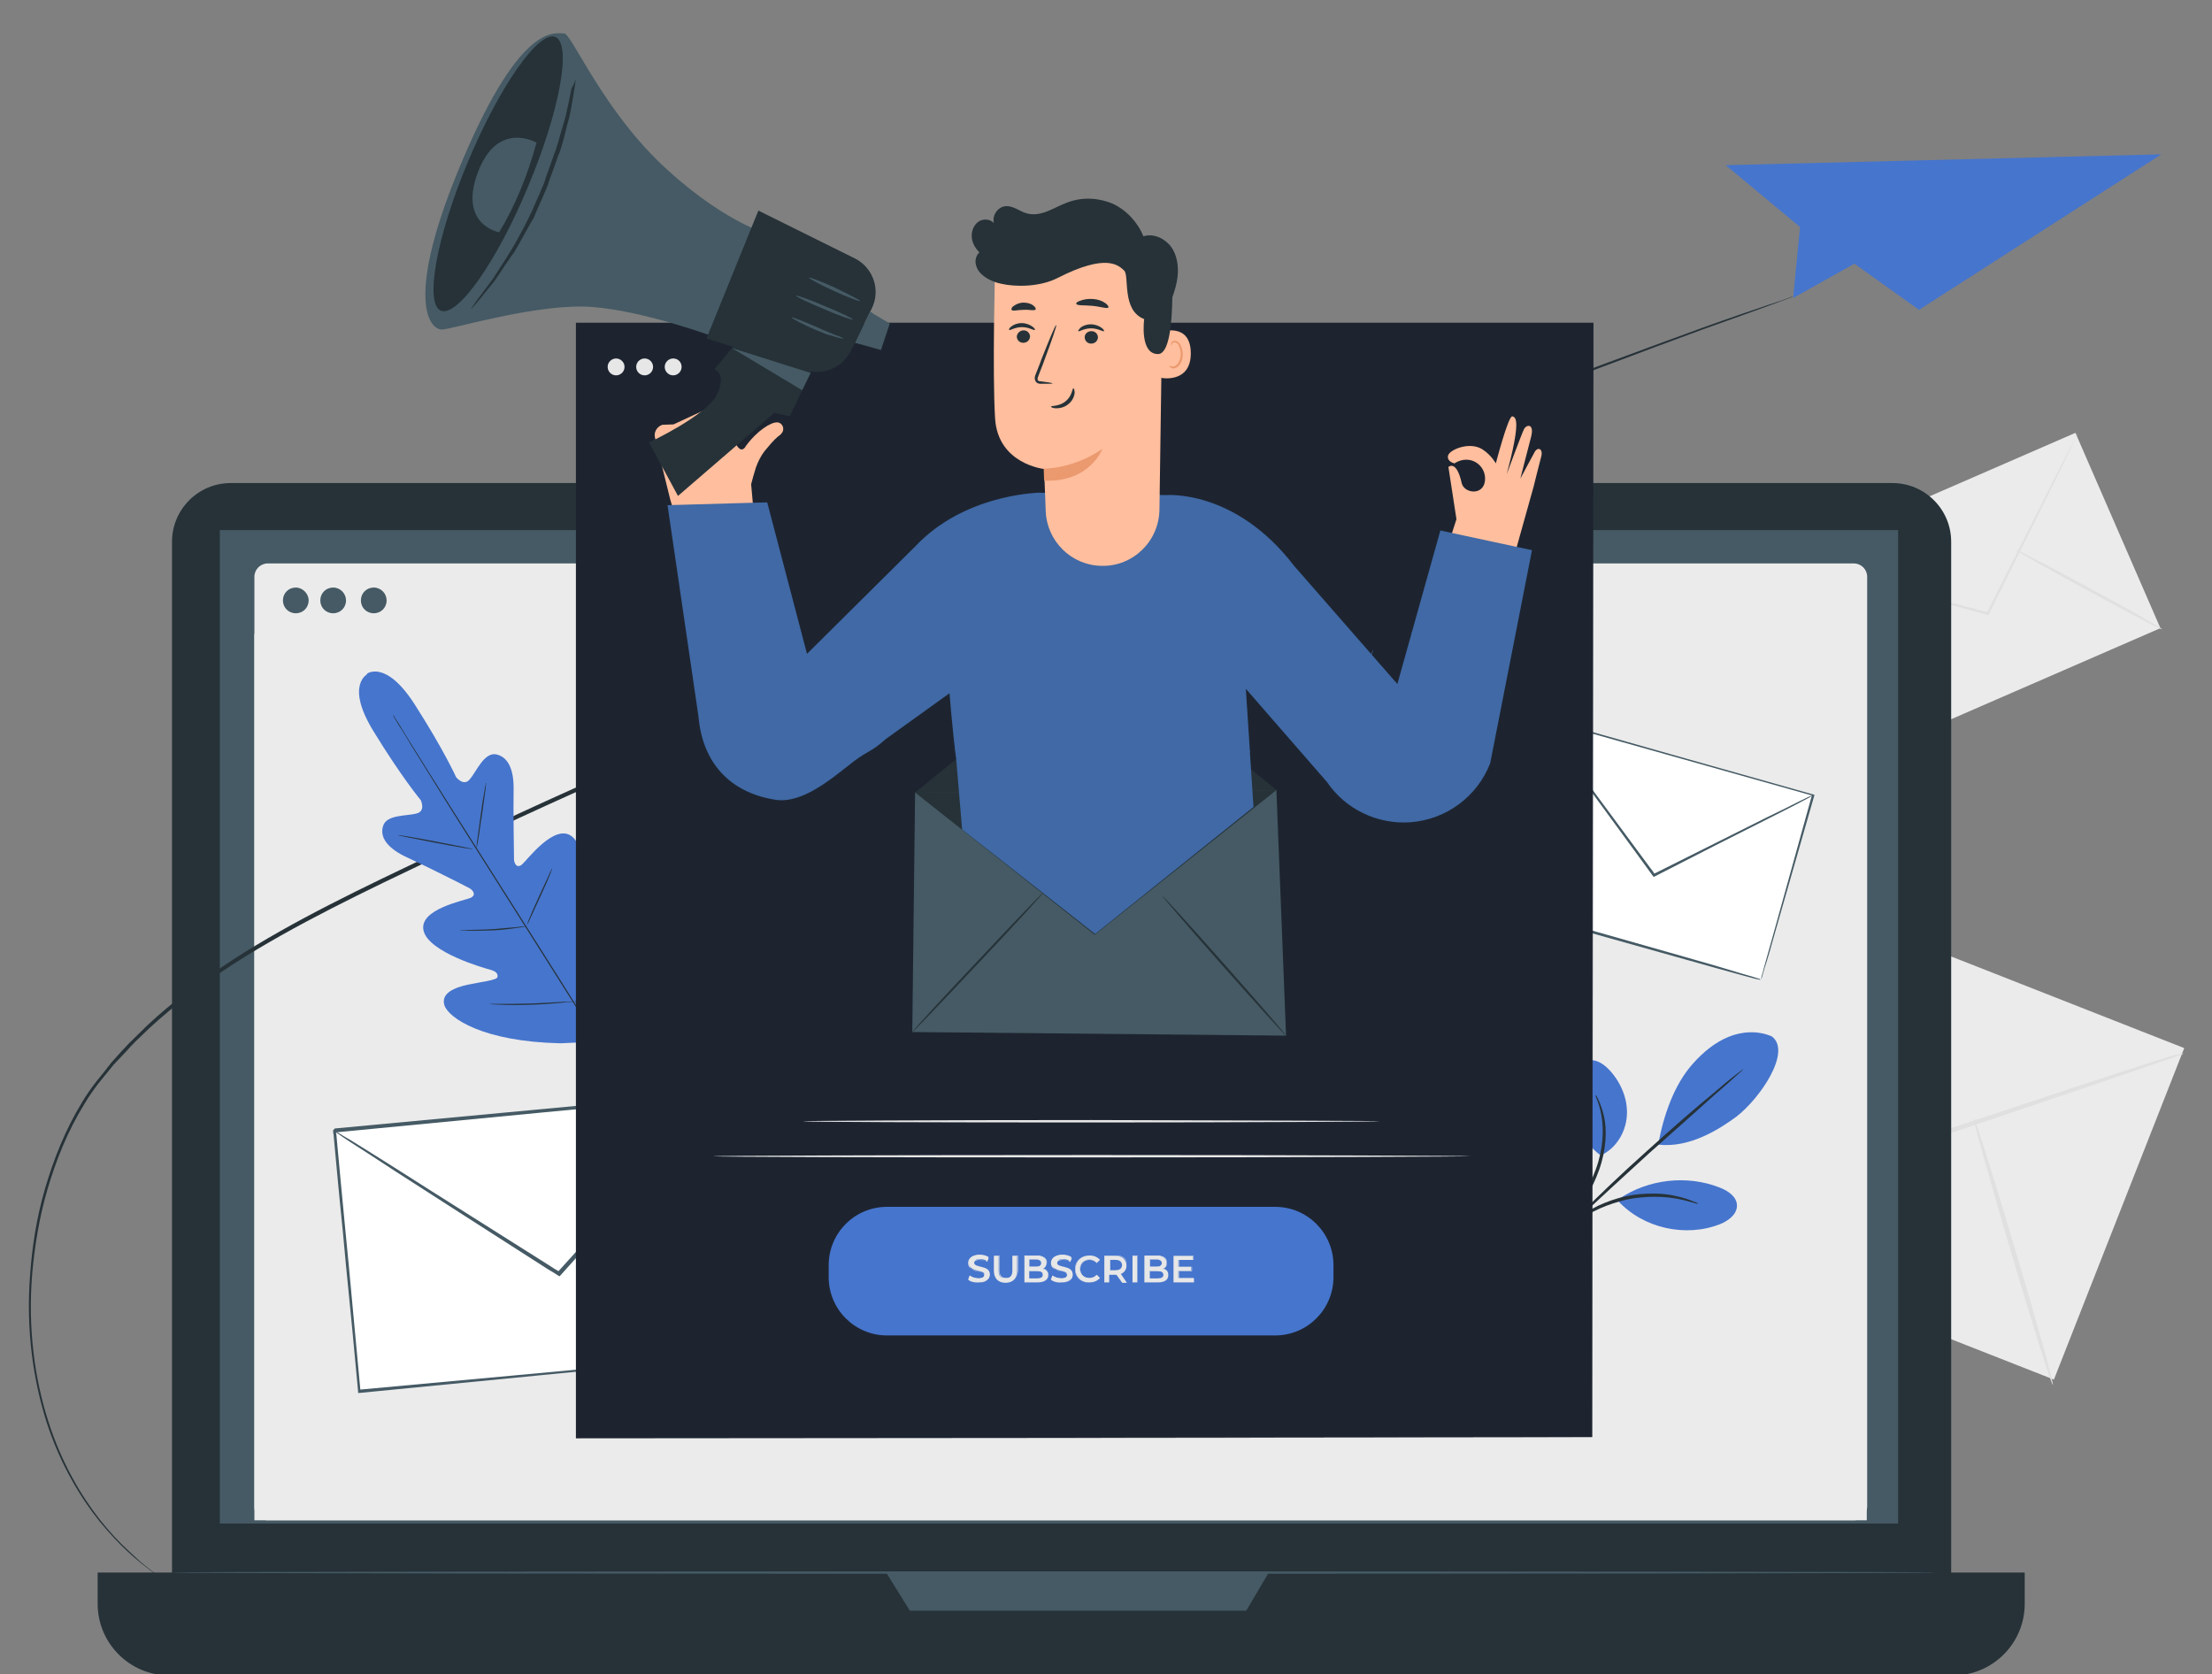 <?xml version="1.0" encoding="utf-8"?>
<!-- Generator: Adobe Illustrator 25.2.1, SVG Export Plug-In . SVG Version: 6.00 Build 0)  -->
<svg version="1.1" xmlns="http://www.w3.org/2000/svg" xmlns:xlink="http://www.w3.org/1999/xlink" x="0px" y="0px"
	 viewBox="0 0 550.4 416.6" style="enable-background:new 0 0 550.4 416.6;" xml:space="preserve">
<rect x="0" y="0" width="550.4" height="416.6" fill="#808080" stroke="none"/>
<style type="text/css">
	.st0{fill:#EBEBEB;}
	.st1{fill:#E0E0E0;}
	.st2{display:none;}
	.st3{display:inline;fill:#E0E0E0;}
	.st4{fill:#263238;}
	.st5{fill:#E7E7E7;}
	.st6{fill:#3C4354;}
	.st7{fill:#4675CD;}
	.st8{fill:#4069A5;}
	.st9{fill:#1D2430;}
	.st10{fill:#455A64;}
	.st11{opacity:0.5;}
	.st12{opacity:0.8;}
	.st13{fill:#FFFFFF;}
	.st14{display:inline;fill:#E7E7E7;}
	.st15{display:none;opacity:0.5;}
	.st16{display:inline;}
	.st17{fill:#FFBE9D;}
	.st18{fill:#E8505B;}
	.st19{opacity:0.3;}
	.st20{opacity:0.2;}
	.st21{fill:#EB996E;}
</style>
<g id="Background_Complete">
	<g>
		<g>
			
				<rect x="421.7" y="212.5" transform="matrix(0.366 -0.931 0.931 0.366 36.549 610.021)" class="st0" width="88.6" height="131.4"/>
		</g>
		<g>
			<g>
				<g>
					<path class="st1" d="M543.3,262.2c0,0-0.5,0.3-1.6,0.6c-1.2,0.4-2.7,1-4.6,1.6c-4.1,1.4-9.9,3.4-16.9,5.8
						c-14.4,4.9-34.2,11.5-56.1,18.9l-0.5,0.2l-0.2-0.4c-0.2-0.3-0.4-0.7-0.6-1c-11.6-20.3-22.1-38.7-29.8-52.1
						c-3.7-6.6-6.7-12-8.9-15.9c-1-1.8-1.8-3.2-2.4-4.3c-0.5-1-0.8-1.5-0.8-1.6c0,0,0.4,0.5,1,1.4c0.6,1.1,1.5,2.5,2.6,4.2
						c2.2,3.8,5.4,9.1,9.2,15.7c7.8,13.4,18.4,31.7,30.1,51.9c0.2,0.4,0.4,0.7,0.6,1l-0.7-0.3c21.9-7.2,41.7-13.8,56.2-18.6
						c7.1-2.3,12.9-4.2,17-5.5c1.9-0.6,3.5-1.1,4.6-1.4C542.7,262.3,543.3,262.1,543.3,262.2z"/>
				</g>
			</g>
		</g>
		<g>
			<g>
				<path class="st1" d="M388.6,296.5c-0.2-0.3,13.5-8,30.5-17.2c17-9.2,30.9-16.4,31-16.1c0.2,0.3-13.5,8-30.5,17.2
					C402.7,289.6,388.8,296.8,388.6,296.5z"/>
			</g>
		</g>
		<g>
			<g>
				<path class="st1" d="M491.1,278.2c0.3-0.1,5,14.7,10.4,33c5.5,18.3,9.6,33.3,9.3,33.4c-0.3,0.1-5-14.7-10.4-33
					C495,293.2,490.8,278.3,491.1,278.2z"/>
			</g>
		</g>
	</g>
	<g>
		<g>
			
				<rect x="451.6" y="121" transform="matrix(0.917 -0.399 0.399 0.917 -18.054 208.297)" class="st0" width="78.6" height="53"/>
		</g>
		<g>
			<g>
				<g>
					<path class="st1" d="M516.9,108c0,0-0.1,0.3-0.4,0.9c-0.3,0.7-0.7,1.5-1.2,2.6c-1.1,2.3-2.7,5.6-4.7,9.6
						c-4,8.2-9.6,19.3-15.7,31.7l-0.1,0.3l-0.3-0.1c-0.2-0.1-0.4-0.1-0.7-0.2c-13.5-3.7-25.7-7-34.6-9.4c-4.4-1.2-7.9-2.2-10.5-2.9
						c-1.2-0.3-2.1-0.6-2.8-0.8c-0.6-0.2-1-0.3-1-0.3c0,0,0.4,0,1,0.2c0.7,0.2,1.7,0.4,2.9,0.7c2.6,0.7,6.1,1.6,10.5,2.7
						c8.9,2.4,21.2,5.6,34.7,9.2c0.2,0.1,0.5,0.1,0.7,0.2l-0.4,0.2c6.2-12.3,11.8-23.5,15.9-31.6c2-4,3.7-7.2,4.9-9.5
						c0.6-1.1,1-1.9,1.4-2.6C516.7,108.3,516.8,108,516.9,108z"/>
				</g>
			</g>
		</g>
		<g>
			<g>
				<path class="st1" d="M466,187.9c-0.2-0.1,2.3-9.1,5.6-20.1c3.3-11.1,6.1-20,6.3-19.9c0.2,0.1-2.3,9.1-5.6,20.1
					C469,179.1,466.2,188,466,187.9z"/>
			</g>
		</g>
		<g>
			<g>
				<path class="st1" d="M501.6,136.8c0.1-0.2,8.3,4.1,18.4,9.6c10.1,5.4,18.1,10,18,10.2c-0.1,0.2-8.3-4.1-18.4-9.6
					C509.6,141.6,501.5,137,501.6,136.8z"/>
			</g>
		</g>
	</g>
</g>
<g id="Background_Simple" class="st2">
	<path class="st3" d="M555.9,190c-14.9-20.3-39.4-33.7-64.6-33.6c-41.5,0.2-74.8,34-114.6,45.6c-25.6,7.4-53.8,5.2-77.9-6.2
		C232,164.3,209,73.8,141.9,43C95,21.5,35.4,37.6,1.4,76.3c-34.1,38.7-43.2,96-28.6,145.5c14.6,49.5,40.1,98.1,84.1,125l4,3.7
		c92.5,63,220.3,69.4,346.9,51.7c37.5-5.2,73.5-21.5,105.5-41.8c32-20.3,53.4-61.3,59.2-98.8C576.3,236.9,570.8,210.3,555.9,190z"/>
</g>
<g id="Floor">
	<g>
		<g>
			<g>
				<path class="st4" d="M586.9,470.3c0,0.1-124.5,0.3-278,0.3c-153.6,0-278-0.1-278-0.3s124.5-0.3,278-0.3
					C462.4,470.1,586.9,470.2,586.9,470.3z"/>
			</g>
		</g>
	</g>
	<rect x="-273.2" y="141" class="st5" width="33.3" height="85"/>
	<rect x="-230.4" y="237.6" class="st6" width="34.6" height="119.7"/>
	<rect x="-213.2" y="162.1" class="st7" width="96.6" height="53"/>
	<rect x="-332.1" y="275" class="st8" width="67.4" height="45"/>
	<rect x="-370.7" y="215.1" class="st9" width="44.9" height="49.8"/>
</g>
<g id="Device">
	<g>
		<g>
			<g>
				<g>
					<g>
						<path class="st4" d="M470.8,412.9H57.4c-8,0-14.6-6.5-14.6-14.6V134.8c0-8,6.5-14.6,14.6-14.6h413.5c8,0,14.6,6.5,14.6,14.6
							v263.5C485.4,406.4,478.9,412.9,470.8,412.9z"/>
					</g>
				</g>
			</g>
			<g>
				<g>
					<g>
						<path class="st4" d="M486,416.9H42.1c-9.8,0-17.8-8-17.8-17.8v-7.8h479.5v7.8C503.8,408.9,495.8,416.9,486,416.9z"/>
					</g>
				</g>
			</g>
			<g>
				<g>
					<g>
						<rect x="54.7" y="131.9" class="st10" width="417.6" height="247.2"/>
					</g>
				</g>
			</g>
			<g>
				<g>
					<g>
						<polygon class="st10" points="220.5,391.3 226.4,400.8 310.1,400.8 315.7,391.3 						"/>
					</g>
				</g>
			</g>
		</g>
		<g>
			<g>
				<g>
					<g>
						<g>
							<g>
								<g>
									<path class="st0" d="M461.3,378.3H66.6c-1.8,0-3.3-1.5-3.3-3.3V143.5c0-1.8,1.5-3.3,3.3-3.3h394.7c1.8,0,3.3,1.5,3.3,3.3
										V375C464.5,376.8,463.1,378.3,461.3,378.3z"/>
								</g>
							</g>
						</g>
					</g>
					<g>
						<g>
							<g>
								<g>
									<rect x="63.3" y="157.7" class="st0" width="401.2" height="220.6"/>
								</g>
							</g>
						</g>
					</g>
					<g>
						<g>
							<g>
								<g>
									<path class="st10" d="M96.2,149.4c0,1.8-1.4,3.2-3.2,3.2c-1.8,0-3.2-1.4-3.2-3.2c0-1.8,1.4-3.2,3.2-3.2
										C94.8,146.2,96.2,147.7,96.2,149.4z"/>
								</g>
							</g>
						</g>
					</g>
					<g>
						<g>
							<g>
								<g>
									<path class="st10" d="M76.8,149.4c0,1.8-1.4,3.2-3.2,3.2c-1.8,0-3.2-1.4-3.2-3.2c0-1.8,1.4-3.2,3.2-3.2
										C75.3,146.2,76.8,147.7,76.8,149.4z"/>
								</g>
							</g>
						</g>
					</g>
					<g>
						<g>
							<g>
								<g>
									<path class="st10" d="M86.1,149.4c0,1.8-1.4,3.2-3.2,3.2c-1.8,0-3.2-1.4-3.2-3.2c0-1.8,1.4-3.2,3.2-3.2
										C84.7,146.2,86.1,147.7,86.1,149.4z"/>
								</g>
							</g>
						</g>
					</g>
				</g>
			</g>
		</g>
		<g>
			<g>
				<g>
					<path class="st10" d="M481.6,391.3c0,0.2-98.2,0.3-219.4,0.3c-121.2,0-219.4-0.1-219.4-0.3c0-0.2,98.2-0.3,219.4-0.3
						C383.4,391,481.6,391.1,481.6,391.3z"/>
				</g>
			</g>
		</g>
	</g>
</g>
<g id="Paper_Plane">
	<g>
		<g>
			<g>
				<g>
					<path class="st4" d="M42.7,394.5c0,0-0.1-0.1-0.3-0.2c-0.2-0.1-0.6-0.4-1-0.7c-0.4-0.3-1-0.7-1.6-1.1c-0.6-0.4-1.4-0.9-2.2-1.6
						c-0.8-0.6-1.7-1.3-2.7-2.1c-1-0.8-2-1.7-3.1-2.7c-2.2-2-4.5-4.5-7-7.5c-4.8-6-9.8-14.2-13.2-24.7c-3.3-10.4-5.2-23-4.1-36.8
						c0.5-6.9,1.6-14.1,3.7-21.3c2.1-7.2,5-14.6,9.2-21.5c1-1.7,2.2-3.4,3.5-5.1c1.3-1.6,2.6-3.2,3.9-4.9c1.4-1.6,2.8-3.1,4.3-4.7
						c1.5-1.5,3.1-3,4.6-4.5c6.3-5.9,13.5-11.2,21.1-16.2c15.3-9.9,32.6-18.1,50.5-26.6c17.8-8.7,36.5-17.1,55.7-25.5
						c76.9-33.7,147.3-62.4,198.5-82.3c25.6-10,46.5-17.6,61-22.9c7.2-2.6,12.9-4.5,16.7-5.8c1.9-0.6,3.4-1.1,4.4-1.5
						c0.5-0.2,0.9-0.3,1.1-0.4c0.3-0.1,0.4-0.1,0.4-0.1s-0.1,0.1-0.4,0.2c-0.3,0.1-0.6,0.2-1.1,0.4c-1,0.4-2.4,0.9-4.3,1.6
						c-3.8,1.4-9.4,3.4-16.7,6c-14.4,5.3-35.3,13.1-60.9,23.2c-51.2,20.1-121.5,48.9-198.4,82.6c-19.2,8.4-37.9,16.8-55.7,25.5
						c-17.8,8.5-35.1,16.7-50.4,26.5c-7.6,4.9-14.7,10.2-21,16c-1.5,1.5-3.1,2.9-4.6,4.5c-1.4,1.6-2.9,3.1-4.3,4.6
						c-1.3,1.6-2.6,3.2-3.9,4.8c-1.2,1.6-2.4,3.3-3.4,5c-4.2,6.8-7.1,14.1-9.2,21.3c-2.1,7.2-3.2,14.3-3.8,21.1
						c-1.1,13.7,0.7,26.2,4,36.5c3.3,10.4,8.2,18.6,12.9,24.6c2.4,3,4.7,5.5,6.9,7.5c1.1,1,2.1,2,3,2.8c1,0.8,1.8,1.5,2.6,2.1
						c0.8,0.7,1.5,1.2,2.1,1.6c0.6,0.4,1.1,0.8,1.6,1.1c0.4,0.3,0.7,0.5,0.9,0.7C42.6,394.4,42.7,394.5,42.7,394.5z"/>
				</g>
			</g>
		</g>
		<g>
			<g>
				<g>
					<g>
						<polygon class="st7" points="429.4,41.1 447.9,56.5 446.2,74.1 461.4,65.6 477.5,77.1 537.8,38.4 						"/>
					</g>
				</g>
				<g class="st11">
					<g>
						<polygon class="st7" points="447.9,56.5 536.1,38.5 456.9,62.5 446.2,74.1 446.2,74.1 						"/>
					</g>
				</g>
			</g>
			<g class="st12">
				<g>
					<polygon class="st7" points="456.9,62.5 461.4,65.6 446.2,74.1 					"/>
				</g>
			</g>
		</g>
	</g>
</g>
<g id="Letters">
	<g>
		<g>
			<g>
				
					<rect x="86.1" y="276.7" transform="matrix(0.996 -9.444214e-02 9.444214e-02 0.996 -28.608 14.081)" class="st13" width="96.6" height="65.1"/>
			</g>
			<g>
				<g>
					<path class="st10" d="M185.6,337.1c0,0-0.1-0.4-0.2-1.2c-0.1-0.8-0.2-2-0.4-3.4c-0.3-3-0.8-7.4-1.3-13.1
						c-1.1-11.3-2.7-27.4-4.7-47.1l0.4,0.3c-26.6,2.5-60,5.7-96.2,9.2c-0.1,0.1,0.8-0.9,0.4-0.5l0,0l0,0l0,0.1l0,0.1l0,0.3l0.1,0.5
						l0.1,1.1l0.2,2.2c0.1,1.4,0.3,2.9,0.4,4.3c0.3,2.9,0.5,5.7,0.8,8.5c0.5,5.6,1.1,11.2,1.6,16.6c1,10.9,2,21.3,2.9,31.2l-0.4-0.4
						c28.3-2.6,52.3-4.8,69.3-6.4c8.5-0.8,15.2-1.4,19.8-1.8c2.3-0.2,4.1-0.3,5.3-0.5c0.6,0,1-0.1,1.4-0.1
						C185.5,337.1,185.6,337.1,185.6,337.1c0,0-0.1,0-0.4,0.1c-0.3,0-0.8,0.1-1.3,0.1c-1.2,0.1-3,0.3-5.2,0.5
						c-4.6,0.5-11.3,1.1-19.7,2c-17,1.7-41.1,4-69.5,6.8l-0.4,0l0-0.4c-0.9-9.9-1.9-20.3-3-31.2c-0.5-5.4-1-11-1.6-16.6
						c-0.3-2.8-0.5-5.6-0.8-8.5c-0.1-1.4-0.3-2.9-0.4-4.3l-0.2-2.2l-0.1-1.1l-0.1-0.5l0-0.3l0-0.1l0-0.1l0,0l0,0
						c-0.4,0.4,0.5-0.6,0.4-0.5c36.2-3.4,69.6-6.5,96.2-9l0.4,0l0,0.4c1.8,19.8,3.3,36,4.3,47.4c0.5,5.6,0.9,10,1.1,13
						c0.1,1.5,0.2,2.6,0.3,3.4C185.6,336.8,185.6,337.1,185.6,337.1z"/>
				</g>
			</g>
		</g>
		<g>
			<g>
				<path class="st10" d="M179.5,272.3c0,0-0.2,0.3-0.7,1c-0.6,0.7-1.3,1.5-2.3,2.6c-2.1,2.3-4.9,5.6-8.5,9.6
					c-7.3,8.2-17.3,19.4-28.5,31.8l-0.3,0.3l-0.3-0.2c-0.8-0.5-1.7-1.1-2.6-1.6c-14.7-9.4-27.9-17.9-37.7-24.2
					c-4.7-3.1-8.6-5.6-11.4-7.4c-1.3-0.9-2.3-1.5-3.1-2.1c-0.7-0.5-1.1-0.7-1-0.8c0,0,0.4,0.2,1.1,0.6c0.8,0.5,1.8,1.1,3.2,1.9
					c2.8,1.7,6.7,4.2,11.5,7.2c9.7,6.2,23.1,14.6,37.8,23.9c0.9,0.6,1.7,1.1,2.6,1.6l-0.6,0.1c11.2-12.4,21.3-23.5,28.7-31.6
					c3.6-3.9,6.6-7.1,8.7-9.4c1-1,1.8-1.9,2.4-2.5C179.2,272.6,179.5,272.3,179.5,272.3z"/>
			</g>
		</g>
	</g>
	<g>
		<g>
			<g>
				
					<rect x="386.6" y="175.8" transform="matrix(0.272 -0.962 0.962 0.272 95.525 548.798)" class="st13" width="47.8" height="70.9"/>
			</g>
			<g>
				<g>
					<path class="st10" d="M438.1,243.9c0,0,0.1-0.3,0.2-0.9c0.2-0.6,0.4-1.4,0.7-2.5c0.6-2.2,1.5-5.3,2.6-9.3
						c2.2-8,5.4-19.5,9.3-33.5l0.2,0.3c-18.8-5.3-42.6-12-68.2-19.2c-0.1,0,0.8-0.4,0.4-0.2l0,0l0,0l0,0l0,0.1l-0.1,0.2l-0.1,0.4
						l-0.2,0.8l-0.4,1.5c-0.3,1-0.6,2-0.9,3c-0.6,2-1.1,4-1.7,6c-1.1,4-2.2,7.9-3.3,11.8c-2.2,7.7-4.3,15.1-6.3,22.1l-0.2-0.4
						c20,5.7,37,10.6,49.1,14c6,1.7,10.8,3.1,14,4.1c1.6,0.5,2.9,0.8,3.7,1.1c0.4,0.1,0.7,0.2,1,0.3
						C438,243.9,438.1,243.9,438.1,243.9c0,0-0.1,0-0.3-0.1c-0.2-0.1-0.5-0.1-0.9-0.2c-0.9-0.2-2.1-0.6-3.7-1c-3.3-0.9-8-2.2-14-3.9
						c-12.1-3.4-29.2-8.2-49.3-13.8l-0.3-0.1l0.1-0.3c2-7,4.1-14.4,6.2-22.1c1.1-3.8,2.2-7.8,3.3-11.8c0.6-2,1.1-4,1.7-6
						c0.3-1,0.6-2,0.9-3l0.4-1.5l0.2-0.8l0.1-0.4l0.1-0.2l0-0.1l0,0l0,0l0,0c-0.4,0.2,0.5-0.3,0.4-0.2c25.7,7.3,49.4,14,68.2,19.3
						l0.3,0.1l-0.1,0.3c-4,14-7.3,25.5-9.6,33.5c-1.1,4-2,7.1-2.7,9.2c-0.3,1-0.5,1.8-0.7,2.4C438.2,243.6,438.1,243.9,438.1,243.9z
						"/>
				</g>
			</g>
		</g>
		<g>
			<g>
				<path class="st10" d="M451.1,197.9c0,0-0.3,0.2-0.8,0.5c-0.6,0.3-1.3,0.7-2.3,1.2c-2,1.1-4.9,2.5-8.4,4.3
					c-7.2,3.6-17,8.6-27.9,14.2l-0.2,0.1l-0.2-0.2c-0.4-0.6-0.9-1.2-1.3-1.8c-7.5-10.3-14.4-19.7-19.4-26.5
					c-2.4-3.4-4.4-6.1-5.8-8.1c-0.6-0.9-1.2-1.7-1.6-2.2c-0.3-0.5-0.5-0.8-0.5-0.8c0,0,0.2,0.2,0.6,0.7c0.4,0.5,1,1.3,1.7,2.1
					c1.5,1.9,3.5,4.6,6,8c5,6.8,11.9,16.1,19.5,26.4c0.5,0.6,0.9,1.2,1.3,1.8l-0.4-0.1c11-5.5,20.8-10.4,28-14
					c3.5-1.7,6.4-3.1,8.5-4.2c1-0.5,1.7-0.8,2.3-1.1C450.8,198,451.1,197.9,451.1,197.9z"/>
			</g>
		</g>
	</g>
</g>
<g id="Plant">
	<g>
		<g>
			<g>
				<g>
					<path class="st7" d="M91.2,167.7c0,0,4.7-3.8,12,7.6c7.3,11.4,10.3,18.1,10.3,18.1s1.9,2.4,3.4,0.5c1.6-1.8,3.5-6.7,6.5-6.2
						c3.1,0.6,4.5,3.9,4.4,8.9c-0.1,5.1,0.1,16.2,0.1,17.2c0,1,0.7,2.4,2,1.3c1.3-1.1,8.2-10.5,12.5-6.9c4.3,3.6,1.7,17.6,1.5,19.2
						c-0.3,1.5,0.1,2.2,0.9,2.5c0.7,0.3,2.8-3.1,4.9-5.7c2.1-2.6,5-5.3,7.3-3c2.3,2.3,4,12.5-4.2,30.1l-4.3,7.9l-9,0.4
						c-19.4-0.4-27.8-6.3-28.9-9.4c-1-3.1,2.6-4.5,5.9-5.2c3.3-0.7,7.2-1.1,7.3-1.9c0.1-0.8-0.3-1.4-1.8-1.8
						c-1.5-0.4-15.3-4.3-16.6-9.7c-1.3-5.4,10.2-7.5,11.7-8.2s0.6-1.9-0.3-2.4c-0.9-0.5-10.8-5.5-15.4-7.6s-7-4.8-6.1-7.8
						c0.8-3,6.1-2.5,8.4-3.2c2.3-0.6,1-3.3,1-3.3s-4.7-5.6-11.8-17.2c-7.1-11.6-1.4-14.2-1.4-14.2"/>
				</g>
			</g>
		</g>
		<g>
			<g>
				<g>
					<g>
						<path class="st4" d="M97.8,177.9c0,0,0,0.1,0.1,0.3c0.1,0.2,0.2,0.4,0.4,0.7c0.4,0.6,0.9,1.6,1.7,2.7
							c1.4,2.4,3.5,5.8,6.2,10.1c5.2,8.5,12.6,20.1,20.7,32.9c8.1,12.8,15.5,24.5,20.8,32.9c2.6,4.2,4.8,7.6,6.2,10
							c0.7,1.2,1.3,2.1,1.7,2.7c0.2,0.3,0.3,0.5,0.4,0.7c0.1,0.2,0.2,0.2,0.2,0.2s0-0.1-0.1-0.3c-0.1-0.2-0.2-0.4-0.4-0.7
							c-0.4-0.6-0.9-1.6-1.7-2.7c-1.4-2.4-3.5-5.8-6.2-10.1c-5.2-8.5-12.6-20.1-20.7-32.9c-8.1-12.8-15.5-24.4-20.8-32.9
							c-2.6-4.2-4.8-7.6-6.2-10c-0.7-1.2-1.3-2.1-1.7-2.7c-0.2-0.3-0.3-0.5-0.4-0.7C97.8,178,97.8,177.9,97.8,177.9z"/>
					</g>
				</g>
			</g>
		</g>
		<g>
			<g>
				<g>
					<g>
						<path class="st4" d="M121,194.8c0,0-0.1,0.2-0.2,0.6c-0.1,0.4-0.2,1-0.3,1.7c-0.3,1.5-0.6,3.5-0.9,5.8
							c-0.3,2.2-0.6,4.2-0.8,5.8c-0.1,0.7-0.2,1.3-0.2,1.8c-0.1,0.4-0.1,0.6-0.1,0.6c0,0,0.1-0.2,0.2-0.6c0.1-0.4,0.2-1,0.3-1.7
							c0.3-1.5,0.5-3.5,0.9-5.8c0.3-2.2,0.6-4.2,0.8-5.8c0.1-0.7,0.2-1.3,0.2-1.8C121,195,121.1,194.8,121,194.8z"/>
					</g>
				</g>
			</g>
		</g>
		<g>
			<g>
				<g>
					<g>
						<path class="st4" d="M117.7,211.3c0-0.1-4.2-0.9-9.3-1.9c-5.2-1-9.4-1.7-9.4-1.6c0,0.1,4.2,0.9,9.3,1.9
							C113.5,210.7,117.7,211.4,117.7,211.3z"/>
					</g>
				</g>
			</g>
		</g>
		<g>
			<g>
				<g>
					<g>
						<path class="st4" d="M131.1,230.5c0,0-0.2,0-0.7,0c-0.5,0-1.1,0.1-1.8,0.2c-1.5,0.1-3.6,0.3-5.9,0.5c-2.3,0.1-4.4,0.2-6,0.2
							c-0.7,0-1.3,0-1.8,0c-0.4,0-0.7,0-0.7,0c0,0,0.2,0,0.7,0.1c0.4,0,1,0,1.8,0.1c1.5,0,3.6,0,6-0.1c2.3-0.1,4.4-0.4,5.9-0.6
							c0.8-0.1,1.4-0.2,1.8-0.3C130.9,230.6,131.1,230.5,131.1,230.5z"/>
					</g>
				</g>
			</g>
		</g>
		<g>
			<g>
				<g>
					<g>
						<path class="st4" d="M137.4,216.1c0,0-0.1,0.2-0.3,0.5c-0.2,0.4-0.4,0.9-0.7,1.5c-0.6,1.3-1.4,3-2.3,5c-0.9,2-1.7,3.7-2.2,5
							c-0.3,0.6-0.5,1.2-0.6,1.5c-0.1,0.4-0.2,0.6-0.2,0.6c0,0,0.1-0.2,0.3-0.5c0.2-0.4,0.4-0.9,0.7-1.5c0.6-1.3,1.4-3,2.3-5
							c0.9-2,1.7-3.7,2.2-5c0.3-0.6,0.5-1.2,0.6-1.5C137.4,216.4,137.4,216.2,137.4,216.1z"/>
					</g>
				</g>
			</g>
		</g>
		<g>
			<g>
				<g>
					<g>
						<path class="st4" d="M151.4,231.5c0,0-0.2,0.2-0.4,0.7c-0.3,0.5-0.6,1.2-0.9,1.9c-0.8,1.6-1.9,3.9-3,6.4
							c-1.2,2.5-2.2,4.8-2.9,6.4c-0.3,0.8-0.6,1.4-0.9,2c-0.2,0.5-0.3,0.7-0.3,0.7c0,0,0.2-0.2,0.4-0.7c0.3-0.5,0.6-1.2,0.9-1.9
							c0.8-1.6,1.9-3.9,3-6.4c1.2-2.5,2.2-4.8,2.9-6.4c0.3-0.8,0.6-1.4,0.9-2C151.3,231.8,151.4,231.6,151.4,231.5z"/>
					</g>
				</g>
			</g>
		</g>
		<g>
			<g>
				<g>
					<g>
						<path class="st4" d="M143,249.2c0,0-0.3,0-0.8,0c-0.6,0-1.4,0.1-2.3,0.1c-1.9,0.1-4.6,0.3-7.6,0.4c-3,0.1-5.6,0.1-7.6,0.1
							c-0.9,0-1.7,0-2.3,0c-0.5,0-0.8,0-0.8,0c0,0,0.3,0,0.8,0.1c0.5,0,1.3,0.1,2.3,0.1c1.9,0.1,4.6,0.1,7.6,0
							c3-0.1,5.6-0.3,7.6-0.5c1-0.1,1.7-0.2,2.3-0.2C142.7,249.2,143,249.2,143,249.2z"/>
					</g>
				</g>
			</g>
		</g>
	</g>
	<g>
		<g>
			<path class="st7" d="M440.9,257.9c-3.4-1.5-7.4-1.3-10.8,0.1c-3.4,1.4-6.3,3.8-8.8,6.6c-4.8,5.3-7.4,13.1-8.7,20.2
				c7.9,1,15.6-4.1,19.4-6.9C437.9,273.4,445.9,261.7,440.9,257.9"/>
		</g>
		<g>
			<path class="st7" d="M398.3,287.5c3.8-1.7,6.2-5.7,6.5-9.8c0.3-4.1-1.4-8.2-4.2-11.3c-1.3-1.4-3-2.7-4.9-2.6
				c-1.8,0.1-3.3,1.4-4.1,3.1c-0.7,1.6-0.8,3.5-0.6,5.3C391.6,278.1,393.3,283.9,398.3,287.5"/>
		</g>
		<g>
			<g>
				<path class="st4" d="M388,307.4c0,0,0.4-0.4,1-1.1c0.6-0.8,1.4-1.9,2.4-3.3c2-2.8,4.7-6.8,6.5-11.9c1.8-5,2-10,1.2-13.4
					c-0.4-1.7-0.9-3-1.3-3.9c-0.4-0.9-0.7-1.3-0.8-1.3c-0.2,0.1,1,1.9,1.5,5.3c0.6,3.3,0.4,8.2-1.4,13.1c-1.8,4.9-4.4,8.9-6.2,11.8
					C389.1,305.5,387.9,307.3,388,307.4z"/>
			</g>
		</g>
		<g>
			<g>
				<path class="st4" d="M433.8,266c0,0-0.7,0.5-2,1.5c-1.3,1-3,2.4-5.2,4.3c-4.4,3.6-10.4,8.8-16.8,14.6
					c-6.5,5.8-12.2,11.3-16.2,15.3c-2,2-3.7,3.6-4.8,4.8c-1.1,1.1-1.7,1.8-1.7,1.8c0,0,0.7-0.5,1.9-1.6c1.3-1.2,2.9-2.7,4.9-4.6
					c4.2-3.9,9.9-9.2,16.4-15.1c6.5-5.8,12.4-11,16.6-14.8c2.1-1.8,3.8-3.3,5.1-4.5C433.2,266.7,433.8,266.1,433.8,266z"/>
			</g>
		</g>
		<g>
			<path class="st7" d="M402.9,298.3c7.2-4.9,16.9-6,25-2.8c2.1,0.8,4.3,2.3,4.3,4.5c0,2.2-2.2,3.8-4.2,4.6
				c-8.6,3.4-19.2,1-25.4-5.8"/>
		</g>
		<g>
			<g>
				<path class="st4" d="M422.5,299.5c0-0.1-0.4-0.3-1.3-0.6c-0.4-0.2-1-0.4-1.6-0.6c-0.6-0.2-1.3-0.4-2.2-0.6
					c-1.6-0.4-3.6-0.7-5.8-0.7c-2.2,0-4.6,0.1-7.1,0.7c-2.5,0.5-4.8,1.4-6.8,2.3c-2,1-3.7,2-5,3c-0.7,0.5-1.2,1-1.7,1.4
					c-0.5,0.4-0.9,0.8-1.2,1.2c-0.6,0.7-1,1.1-0.9,1.1c0.1,0.1,1.5-1.4,4.2-3.2c1.3-0.9,3-1.9,5-2.8c2-0.9,4.2-1.6,6.6-2.2
					c2.4-0.5,4.8-0.7,7-0.7c2.2,0,4.1,0.2,5.7,0.5C420.5,298.9,422.4,299.7,422.5,299.5z"/>
			</g>
		</g>
	</g>
</g>
<g id="Newletter">
	<g>
		<g>
			<g>
				<g>
					<g>
						<rect x="143.5" y="80.5" class="st9" width="252.7" height="277.1"/>
					</g>
				</g>
				<g>
					<g>
						<g>
							<path class="st9" d="M396.2,357.7c0-2-0.1-111.5-0.2-277.1l0.2,0.2c-74.1,0-160.7,0-252.7,0h0l0.3-0.3c0,102,0,197.2,0,277.1
								l-0.2-0.2C295.5,357.6,394.3,357.7,396.2,357.7c-1.9,0-100.8,0.1-252.7,0.2l-0.2,0l0-0.2c0-79.9,0-175.2,0-277.1v-0.3h0.3h0
								c92,0,178.6,0,252.7,0h0.2l0,0.2C396.3,246.1,396.2,355.7,396.2,357.7z"/>
						</g>
					</g>
				</g>
			</g>
			<g>
				<g class="st2">
					<g>
						<path class="st14" d="M327.9,332.3h-96.6c-8,0-14.5-6.5-14.5-14.5v-3c0-8,6.5-14.5,14.5-14.5h96.6c8,0,14.5,6.5,14.5,14.5v3
							C342.4,325.8,335.9,332.3,327.9,332.3z"/>
					</g>
				</g>
				<g class="st15">
					<g class="st16">
						<path class="st5" d="M327.9,332.3h-96.6c-8,0-14.5-6.5-14.5-14.5v-3c0-8,6.5-14.5,14.5-14.5h96.6c8,0,14.5,6.5,14.5,14.5v3
							C342.4,325.8,335.9,332.3,327.9,332.3z"/>
					</g>
				</g>
				<g>
					<g>
						<path class="st7" d="M317.3,332.3h-96.6c-8,0-14.5-6.5-14.5-14.5v-3c0-8,6.5-14.5,14.5-14.5h96.6c8,0,14.5,6.5,14.5,14.5v3
							C331.8,325.8,325.3,332.3,317.3,332.3z"/>
					</g>
				</g>
				<g>
					<g>
						<path class="st5" d="M240.9,318.4l0.4-1c0.5,0.4,1.4,0.7,2.2,0.7c1,0,1.5-0.4,1.5-0.9c0-1.4-3.9-0.5-3.9-3c0-1.1,0.9-2,2.7-2
							c0.8,0,1.6,0.2,2.2,0.6l-0.4,1c-0.6-0.4-1.2-0.5-1.8-0.5c-1,0-1.4,0.4-1.4,0.9c0,1.4,3.9,0.5,3.9,2.9c0,1.1-0.9,2-2.7,2
							C242.5,319.2,241.4,318.9,240.9,318.4z"/>
						<path class="st5" d="M243.5,319.2c-1,0-2.1-0.3-2.6-0.8l0,0l0,0l0.4-1l0,0c0.5,0.4,1.4,0.7,2.2,0.7c0.9,0,1.4-0.3,1.4-0.8
							c0-0.6-0.7-0.8-1.6-1c-1.1-0.3-2.4-0.6-2.4-2c0-1,0.7-2,2.7-2c0.8,0,1.7,0.2,2.2,0.6l0,0l0,0l-0.4,1l0,0
							c-0.6-0.3-1.2-0.5-1.8-0.5c-0.9,0-1.4,0.3-1.4,0.9c0,0.6,0.7,0.8,1.5,1c1.1,0.3,2.4,0.6,2.4,2c0,0.6-0.2,1.1-0.7,1.4
							C245.1,319,244.4,319.2,243.5,319.2z M240.9,318.4c0.6,0.5,1.6,0.8,2.6,0.8c1.6,0,2.7-0.8,2.7-1.9c0-1.4-1.2-1.7-2.3-1.9
							c-0.9-0.2-1.6-0.4-1.6-1c0-0.6,0.5-0.9,1.5-0.9c0.6,0,1.2,0.2,1.8,0.5l0.4-0.9c-0.6-0.4-1.4-0.6-2.2-0.6c-1.9,0-2.6,1-2.6,2
							c0,1.4,1.2,1.7,2.3,1.9c0.9,0.2,1.6,0.4,1.6,1c0,0.6-0.5,0.9-1.5,0.9c-0.8,0-1.6-0.3-2.2-0.7L240.9,318.4z"/>
					</g>
					<g>
						<path class="st5" d="M247.3,316.2v-3.7h1.2v3.7c0,1.4,0.6,1.9,1.7,1.9c1.1,0,1.7-0.6,1.7-1.9v-3.7h1.2v3.7c0,1.9-1.1,3-2.9,3
							C248.4,319.2,247.3,318.1,247.3,316.2z"/>
						<path class="st5" d="M250.3,319.2c-1.9,0-2.9-1.1-2.9-3v-3.8h1.3v3.7c0,1.3,0.5,1.9,1.7,1.9c1.1,0,1.6-0.6,1.6-1.9v-3.7h1.3
							v3.8C253.2,318.1,252.1,319.2,250.3,319.2z M247.4,312.5v3.7c0,1.9,1,3,2.9,3c1.8,0,2.9-1.1,2.9-3v-3.7H252v3.7
							c0,1.3-0.6,2-1.7,2c-1.1,0-1.7-0.7-1.7-2v-3.7H247.4z"/>
					</g>
					<g>
						<path class="st5" d="M260.8,317.3c0,1.1-0.9,1.8-2.6,1.8h-3.3v-6.6h3.1c1.6,0,2.4,0.7,2.4,1.7c0,0.7-0.3,1.2-0.9,1.5
							C260.3,315.9,260.8,316.4,260.8,317.3z M256.1,313.4v1.8h1.7c0.9,0,1.3-0.3,1.3-0.9c0-0.6-0.5-0.9-1.3-0.9H256.1z
							 M259.5,317.2c0-0.7-0.5-1-1.4-1h-2v1.9h2C259,318.1,259.5,317.8,259.5,317.2z"/>
						<path class="st5" d="M258.2,319.1h-3.3v-6.7h3.1c1.5,0,2.5,0.7,2.5,1.7c0,0.6-0.3,1.1-0.8,1.5c0.7,0.3,1.2,0.9,1.2,1.7
							C260.8,318.5,259.9,319.1,258.2,319.1z M254.9,319.1h3.3c1.7,0,2.6-0.6,2.6-1.8c0-0.8-0.4-1.4-1.2-1.6l-0.1,0l0.1,0
							c0.5-0.3,0.8-0.8,0.8-1.4c0-1.1-0.9-1.7-2.4-1.7h-3.1V319.1z M258.1,318.1h-2v-2h2c1,0,1.5,0.3,1.5,1
							C259.5,317.8,259.1,318.1,258.1,318.1z M256.1,318.1h2c0.9,0,1.4-0.3,1.4-0.9c0-0.6-0.5-0.9-1.4-0.9h-2V318.1z M257.8,315.3
							h-1.8v-1.9h1.8c0.9,0,1.4,0.3,1.4,0.9C259.2,315,258.7,315.3,257.8,315.3z M256.1,315.2h1.7c0.6,0,1.3-0.2,1.3-0.9
							c0-0.7-0.7-0.9-1.3-0.9h-1.7V315.2z"/>
					</g>
					<g>
						<path class="st5" d="M261.5,318.4l0.4-1c0.5,0.4,1.4,0.7,2.2,0.7c1,0,1.5-0.4,1.5-0.9c0-1.4-3.9-0.5-3.9-3c0-1.1,0.9-2,2.7-2
							c0.8,0,1.6,0.2,2.2,0.6l-0.4,1c-0.6-0.4-1.2-0.5-1.8-0.5c-1,0-1.4,0.4-1.4,0.9c0,1.4,3.9,0.5,3.9,2.9c0,1.1-0.9,2-2.7,2
							C263.1,319.2,262.1,318.9,261.5,318.4z"/>
						<path class="st5" d="M264.1,319.2c-1,0-2.1-0.3-2.6-0.8l0,0l0,0l0.4-1l0,0c0.5,0.4,1.4,0.7,2.2,0.7c0.9,0,1.4-0.3,1.4-0.8
							c0-0.6-0.7-0.8-1.6-1c-1.1-0.3-2.4-0.6-2.4-2c0-1,0.7-2,2.7-2c0.8,0,1.7,0.2,2.2,0.6l0,0l0,0l-0.4,1l0,0
							c-0.6-0.3-1.2-0.5-1.8-0.5c-0.9,0-1.4,0.3-1.4,0.9c0,0.6,0.7,0.8,1.5,1c1.1,0.3,2.4,0.6,2.4,2
							C266.8,318.4,265.8,319.2,264.1,319.2z M261.6,318.4c0.6,0.5,1.6,0.8,2.6,0.8c1.6,0,2.7-0.8,2.7-1.9c0-1.4-1.2-1.7-2.3-1.9
							c-0.9-0.2-1.6-0.4-1.6-1c0-0.6,0.5-0.9,1.5-0.9c0.6,0,1.2,0.2,1.8,0.5l0.4-0.9c-0.6-0.4-1.4-0.6-2.2-0.6c-1.9,0-2.6,1-2.6,2
							c0,1.4,1.2,1.7,2.3,1.9c0.9,0.2,1.6,0.4,1.6,1c0,0.6-0.5,0.9-1.5,0.9c-0.8,0-1.6-0.3-2.2-0.7L261.6,318.4z"/>
					</g>
					<g>
						<path class="st5" d="M267.6,315.8c0-2,1.5-3.4,3.5-3.4c1.1,0,2,0.4,2.6,1.1l-0.8,0.7c-0.5-0.5-1.1-0.8-1.8-0.8
							c-1.4,0-2.4,1-2.4,2.3c0,1.4,1,2.3,2.4,2.3c0.7,0,1.3-0.3,1.8-0.8l0.8,0.8c-0.6,0.7-1.5,1.1-2.6,1.1
							C269.1,319.2,267.6,317.8,267.6,315.8z"/>
						<path class="st5" d="M271.1,319.2c-2.1,0-3.6-1.4-3.6-3.4c0-2,1.5-3.4,3.6-3.4c1.1,0,2,0.4,2.6,1.1l0,0l0,0l-0.8,0.8l0,0
							c-0.5-0.5-1.1-0.8-1.8-0.8c-1.4,0-2.3,1-2.3,2.3c0,1.3,1,2.3,2.3,2.3c0.7,0,1.3-0.3,1.8-0.8l0,0l0.8,0.8l0,0
							C273.1,318.8,272.2,319.2,271.1,319.2z M271.1,312.4c-2,0-3.5,1.4-3.5,3.4c0,2,1.5,3.4,3.5,3.4c1.1,0,2-0.4,2.6-1.1l-0.8-0.7
							c-0.5,0.5-1.1,0.8-1.8,0.8c-1.4,0-2.4-1-2.4-2.4c0-1.4,1-2.4,2.4-2.4c0.7,0,1.3,0.3,1.8,0.8l0.8-0.7
							C273.1,312.8,272.2,312.4,271.1,312.4z"/>
					</g>
					<g>
						<path class="st5" d="M279.2,319.1l-1.4-1.9c-0.1,0-0.2,0-0.3,0h-1.5v1.9h-1.2v-6.6h2.7c1.7,0,2.8,0.9,2.8,2.4
							c0,1-0.5,1.7-1.4,2.1l1.5,2.2H279.2z M277.6,313.5h-1.4v2.6h1.4c1.1,0,1.6-0.5,1.6-1.3C279.2,314,278.7,313.5,277.6,313.5z"/>
						<path class="st5" d="M280.6,319.1h-1.4l0,0l-1.3-1.9c-0.1,0-0.2,0-0.2,0h-1.5v1.9h-1.3v-6.7h2.8c1.8,0,2.8,0.9,2.8,2.4
							c0,1-0.5,1.7-1.4,2.1L280.6,319.1z M279.3,319.1h1.3l-1.5-2.2l0,0c0.9-0.4,1.4-1.1,1.4-2.1c0-1.4-1.1-2.3-2.8-2.3h-2.7v6.6
							h1.2v-1.9h1.5c0.1,0,0.2,0,0.3,0l0,0l0,0L279.3,319.1z M277.6,316.2h-1.5v-2.7h1.5c1.1,0,1.7,0.5,1.7,1.3
							C279.2,315.7,278.7,316.2,277.6,316.2z M276.2,316.1h1.4c1,0,1.6-0.5,1.6-1.3c0-0.8-0.6-1.3-1.6-1.3h-1.4V316.1z"/>
					</g>
					<g>
						<path class="st5" d="M281.8,312.5h1.2v6.6h-1.2V312.5z"/>
						<path class="st5" d="M283.1,319.1h-1.3v-6.7h1.3V319.1z M281.9,319.1h1.2v-6.6h-1.2V319.1z"/>
					</g>
					<g>
						<path class="st5" d="M290.7,317.3c0,1.1-0.9,1.8-2.6,1.8h-3.3v-6.6h3.1c1.6,0,2.4,0.7,2.4,1.7c0,0.7-0.3,1.2-0.9,1.5
							C290.3,315.9,290.7,316.4,290.7,317.3z M286.1,313.4v1.8h1.7c0.9,0,1.3-0.3,1.3-0.9c0-0.6-0.5-0.9-1.3-0.9H286.1z
							 M289.5,317.2c0-0.7-0.5-1-1.4-1h-2v1.9h2C289,318.1,289.5,317.8,289.5,317.2z"/>
						<path class="st5" d="M288.1,319.1h-3.3v-6.7h3.1c1.5,0,2.5,0.7,2.5,1.7c0,0.6-0.3,1.1-0.8,1.5c0.7,0.3,1.2,0.9,1.2,1.7
							C290.8,318.5,289.8,319.1,288.1,319.1z M284.9,319.1h3.3c1.7,0,2.6-0.6,2.6-1.8c0-0.8-0.4-1.4-1.2-1.6l-0.1,0l0.1,0
							c0.5-0.3,0.8-0.8,0.8-1.4c0-1.1-0.9-1.7-2.4-1.7h-3.1V319.1z M288.1,318.1h-2v-2h2c1,0,1.5,0.3,1.5,1
							C289.5,317.8,289,318.1,288.1,318.1z M286.1,318.1h2c0.9,0,1.4-0.3,1.4-0.9c0-0.6-0.5-0.9-1.4-0.9h-2V318.1z M287.8,315.3
							h-1.8v-1.9h1.8c0.9,0,1.4,0.3,1.4,0.9C289.2,315,288.7,315.3,287.8,315.3z M286.1,315.2h1.7c0.6,0,1.3-0.2,1.3-0.9
							c0-0.7-0.7-0.9-1.3-0.9h-1.7V315.2z"/>
					</g>
					<g>
						<path class="st5" d="M297,318.1v1h-5v-6.6h4.8v1h-3.6v1.7h3.2v1h-3.2v1.8H297z"/>
						<path class="st5" d="M297.1,319.1h-5v-6.7h4.9v1.1h-3.6v1.7h3.2v1.1h-3.2v1.8h3.7V319.1z M292.1,319.1h4.9v-1h-3.7v-1.9h3.2
							v-1h-3.2v-1.8h3.6v-1h-4.8V319.1z"/>
					</g>
				</g>
			</g>
			<g>
				<g>
					<path class="st5" d="M317.4,205.8"/>
				</g>
			</g>
			<g>
				<g>
					<g>
						<path class="st5" d="M343.4,279c0,0.1-32.1,0.3-71.8,0.3c-39.7,0-71.8-0.1-71.8-0.3c0-0.1,32.1-0.3,71.8-0.3
							C311.3,278.8,343.4,278.9,343.4,279z"/>
					</g>
				</g>
			</g>
			<g>
				<g>
					<g>
						<path class="st5" d="M365.9,287.7c0,0.1-42.2,0.3-94.2,0.3c-52.1,0-94.2-0.1-94.2-0.3c0-0.1,42.2-0.3,94.2-0.3
							C323.7,287.4,365.9,287.6,365.9,287.7z"/>
					</g>
				</g>
			</g>
		</g>
		<g>
			<path class="st5" d="M155.4,91.3c0,1.2-1,2.1-2.1,2.1c-1.2,0-2.1-1-2.1-2.1c0-1.2,1-2.1,2.1-2.1
				C154.4,89.2,155.4,90.1,155.4,91.3z"/>
		</g>
		<g>
			<circle class="st5" cx="160.4" cy="91.3" r="2.1"/>
		</g>
		<g>
			<path class="st5" d="M169.6,91.3c0,1.2-1,2.1-2.1,2.1c-1.2,0-2.1-1-2.1-2.1c0-1.2,1-2.1,2.1-2.1
				C168.7,89.2,169.6,90.1,169.6,91.3z"/>
		</g>
	</g>
</g>
<g id="Character">
	<g>
		<g>
			<path class="st17" d="M377.4,136.1l4.2-15c0,0,1.5-6.1,1.9-7.5c0.5-1.9-0.8-2.5-1.6-1.2c-0.3,0.5-3.6,6.7-3.6,6.7
				s2.6-10.2,2.7-10.5c0.8-3.3-1.2-3-1.8-1.8c-0.6,1.2-4.3,11.2-4.3,11.2c3.5-13.1,2.4-14.2,1.4-14.4c-1-0.2-4.1,11.7-4.1,11.7
				s-1.1-2-3.2-3.4c-3.2-2.2-8.4,0-8.7,1.5c-0.3,1.5,1.6,1.9,1.6,1.9c3.9-2.5,8,0.5,7.6,4.3c-0.4,3.8-5.2,3.2-5.8,0.6
				c-1.3-5.9-3.3-4-3.3-4l2,13l-2.1,6.5"/>
		</g>
		<g>
			<g>
				<g>
					<polygon class="st10" points="227.7,197.2 317.6,196.6 320,257.7 227,256.8 					"/>
				</g>
			</g>
			<g>
				<g>
					<polyline class="st4" points="227.7,197.2 273.4,160.3 317.6,196.6 					"/>
				</g>
			</g>
			<g>
				<g>
					<g>
						<path class="st4" d="M227,256.8c-0.1-0.1,7.1-8,16.1-17.5c9-9.6,16.4-17.3,16.5-17.2c0.1,0.1-7.1,8-16.1,17.5
							C234.5,249.2,227.1,256.9,227,256.8z"/>
					</g>
				</g>
			</g>
			<g>
				<g>
					<g>
						<path class="st4" d="M320,257.7c-0.1,0.1-7.1-7.6-15.6-17.2c-8.5-9.6-15.3-17.5-15.2-17.6c0.1-0.1,7.1,7.6,15.6,17.2
							C313.3,249.7,320.1,257.6,320,257.7z"/>
					</g>
				</g>
			</g>
			<g>
				<g>
					<polyline class="st4" points="317.6,196.6 272.4,232.6 227.7,197.2 					"/>
				</g>
			</g>
		</g>
		<g>
			<g>
				<g>
					<g>
						<path class="st17" d="M167.7,128.4l0.3,0l-1.2-4l-3.8-15.4c-0.4-1.4,0.4-2.8,1.8-3.3l2.8-0.1l9.5-4.4c1.8-0.7,3.8,0.5,4,2.3
							c0.3,2.8,2.3,10.4,4.3,7.8c0-0.1,0.1-0.1,0.1-0.2c2.9-4,6.4-6.1,7.9-6c1.4,0.1,2,1.8,1,2.8c-0.1,0.2-0.3,0.3-0.5,0.5
							c-0.1,0.1-0.2,0.1-0.3,0.2c-1.1,0.9-2.4,2.5-3.4,3.7c-0.9,1.2-1.6,2.6-2.1,4c-0.5,1.6-0.9,3-1.2,4.2l0.7,7.8"/>
					</g>
				</g>
				<g>
					<g>
						<g>
							<g>
								<path class="st10" d="M193,58.8c0,0-11.1-2.1-27-16.6C150,27.7,142.2,8.1,140.3,8.3c-1.9,0.2-10.3-3.5-25.1,31.3
									c-14.8,34.7-8.4,42.5-5.2,42.4c3.1-0.2,24.3-6.7,37.6-5.6c13.3,1.1,30.6,7.6,30.6,7.6L193,58.8z"/>
							</g>
						</g>
						<g>
							<g>
								<path class="st4" d="M216.9,76.8l-3.6,7.3l-1.6,3.2c-2.2,4.5-7.5,6.4-12,4.5l-23.9-7.6l12.9-31.8l24,11.9
									C217.3,66.6,219.2,72.2,216.9,76.8z"/>
							</g>
						</g>
						<g>
							<g>
								<path class="st4" d="M203.6,88.6l-7.1,15l-3.8-0.9l-24,20.7l-7.2-13.3c0,0,14.3-6.7,16.9-11.9c2.5-5.3-0.6-6.3-0.6-6.3
									l6.6-8L203.6,88.6z"/>
							</g>
						</g>
						<g>
							<g>
								<path class="st4" d="M116.5,40.1c-7.9,18.8-10.9,35.5-6.8,37.2c4.1,1.7,13.9-12.1,21.7-30.9c7.9-18.8,10.9-35.5,6.8-37.2
									C134.1,7.5,124.4,21.3,116.5,40.1z"/>
							</g>
						</g>
					</g>
					<g>
						<g>
							<polygon class="st10" points="219.2,87.1 212.8,85.3 216.5,77.6 221.4,80.5 							"/>
						</g>
					</g>
					<g>
						<g>
							<polygon class="st10" points="182.1,86.6 199.6,97.1 201.7,92.8 							"/>
						</g>
					</g>
					<g>
						<g>
							<polygon class="st10" points="216.5,77.6 212.8,85.3 214.1,85.6 217.1,77.9 							"/>
						</g>
					</g>
					<g>
						<g>
							<path class="st10" d="M212.2,79.5c-0.1,0.2-3.3-0.9-7.2-2.6c-3.9-1.6-7-3.1-6.9-3.3c0.1-0.2,3.3,0.9,7.2,2.6
								C209.2,77.8,212.3,79.3,212.2,79.5z"/>
						</g>
					</g>
					<g>
						<g>
							<path class="st10" d="M214,74.9c-0.1,0.2-3-0.9-6.5-2.5c-3.5-1.6-6.3-3.1-6.2-3.3c0.1-0.2,3,0.9,6.5,2.5
								C211.3,73.3,214.1,74.7,214,74.9z"/>
						</g>
					</g>
					<g>
						<g>
							<path class="st10" d="M209.8,84.2c0,0.1-0.8,0-2-0.4c-0.6-0.2-1.3-0.4-2.1-0.6c-0.8-0.3-1.6-0.7-2.5-1
								c-3.5-1.5-6.3-3-6.2-3.2c0.1-0.2,3,1,6.5,2.5c0.9,0.4,1.7,0.8,2.5,1.1c0.8,0.3,1.5,0.6,2,0.8
								C209.1,83.8,209.9,84.1,209.8,84.2z"/>
						</g>
					</g>
					<g>
						<g>
							<path class="st10" d="M133.5,35.5c0,0-9.7-5.7-14.6,7.4c-4.9,13.1,5.3,14.9,5.3,14.9C128.1,51.4,131.2,43.9,133.5,35.5z"/>
						</g>
					</g>
					<g>
						<g>
							<path class="st4" d="M143.2,19.8c0.1,0-0.1,0.9-0.3,2.5c-0.3,1.6-0.6,3.9-1.2,6.7c-0.4,1.4-0.8,2.9-1.2,4.6
								c-0.2,0.8-0.4,1.7-0.7,2.5c-0.1,0.4-0.2,0.9-0.4,1.3c-0.1,0.4-0.3,0.9-0.5,1.3c-0.6,1.8-1.3,3.7-2,5.6
								c-0.2,0.5-0.4,1-0.5,1.5c-0.2,0.5-0.4,1-0.6,1.5c-0.4,1-0.9,2-1.3,3c-0.5,1-0.9,2-1.3,3c-0.2,0.5-0.4,1-0.7,1.4
								c-0.3,0.5-0.5,0.9-0.8,1.4c-1,1.8-2,3.6-2.9,5.2c-0.2,0.4-0.5,0.8-0.7,1.2c-0.3,0.4-0.5,0.8-0.8,1.1c-0.5,0.8-1,1.5-1.5,2.2
								c-0.9,1.4-1.8,2.7-2.6,3.9c-1.8,2.3-3.3,4.1-4.3,5.3c-1,1.2-1.6,1.9-1.7,1.9c0,0,0.5-0.8,1.4-2.1c1-1.3,2.4-3.2,4.1-5.5
								c0.8-1.2,1.6-2.5,2.5-3.9c0.5-0.7,0.9-1.4,1.4-2.2c0.2-0.4,0.5-0.8,0.7-1.1c0.2-0.4,0.4-0.8,0.7-1.2c0.9-1.7,1.9-3.4,2.8-5.2
								c0.2-0.5,0.5-0.9,0.7-1.4c0.3-0.5,0.4-1,0.7-1.4c0.4-1,0.9-2,1.3-3c0.5-1,0.9-2,1.3-3c0.2-0.5,0.5-1,0.6-1.5
								c0.2-0.5,0.4-1,0.5-1.5c0.7-1.9,1.4-3.8,2-5.6c0.2-0.4,0.3-0.9,0.5-1.3c0.1-0.4,0.2-0.9,0.4-1.3c0.2-0.9,0.5-1.7,0.7-2.5
								c0.5-1.6,0.9-3.1,1.3-4.5c0.6-2.8,1.1-5,1.4-6.7C143,20.7,143.2,19.8,143.2,19.8z"/>
						</g>
					</g>
				</g>
			</g>
			<g>
				<path class="st18" d="M311.7,186.7"/>
			</g>
		</g>
		<g>
			<g>
				<g>
					<path class="st8" d="M236.6,174.3"/>
				</g>
			</g>
			<g>
				<g>
					<path class="st8" d="M200.8,162.7l-9.9-37.7l-24.8,0.7l7.7,52.6c1,11.4,7.7,18.9,19.1,20.7c6.8,1.1,14.2-5.4,19.6-9.6
						c3.6-2.7,4.2-2.2,7.9-5.5l0,0l16-11.5l0.4,1.9l-0.1,0l2.7,32.1l33.1,26l39.4-31.6l-0.9-13.7c0.1,0,0.2-0.2,0-0.2l-1-15.5
						l20.2,23.2c4.6,6.8,12.6,10.6,20.8,10c8.9-0.7,16.6-6.4,19.8-14.7l10.4-53l-22.8-4.9l-10.7,38.2L322,140.8
						c-14.7-19.2-31.9-17.6-31.9-17.6l-31.7-0.6c0,0,0,0-0.1,0c-0.9,0.1-18.6,0.6-30.6,13.4L200.8,162.7z"/>
				</g>
			</g>
			<g>
				<g>
					<g>
						<path class="st8" d="M323.3,142.9c0,0-0.3-0.2-1-0.4c-0.7-0.2-1.7-0.4-3.1-0.3c-1.3,0.1-2.9,0.5-4.7,1.3
							c-1.8,0.8-3.6,2-5.7,3.2c-2.1,1.2-4.6,2.5-7.6,2.4c-1.5,0-2.9-0.5-4.4-1c-1.4-0.6-2.8-1.3-4.3-1.8c-2.9-1.2-6.4-1.6-9.7-0.9
							c-3.4,0.6-6.5,2.6-9.7,4.4c-1.6,0.9-3.2,1.8-4.9,2.5c-1.7,0.7-3.5,1.1-5.2,1.3c-3.5,0.4-7-0.1-10-1.4c-3-1.2-5.5-3-7.9-4.7
							c-2.3-1.7-4.4-3.3-6.5-4.5c-2.1-1.2-4.1-2-6-2.5c-1.9-0.4-3.5-0.5-4.9-0.4c-2.7,0.3-4,1.2-4,1.1c0,0,0.1-0.1,0.2-0.1
							c0.2-0.1,0.4-0.2,0.7-0.4c0.7-0.3,1.7-0.7,3-0.8c1.4-0.2,3.1-0.1,4.9,0.3c1.9,0.4,4,1.2,6.1,2.4c2.1,1.2,4.3,2.8,6.6,4.4
							c2.3,1.6,4.8,3.4,7.8,4.6c2.9,1.2,6.3,1.7,9.8,1.3c1.7-0.2,3.4-0.6,5.1-1.2c1.7-0.6,3.3-1.5,4.9-2.4c3.2-1.8,6.4-3.8,9.9-4.5
							c3.5-0.7,7-0.3,10,1c3,1.2,5.7,2.8,8.5,2.9c2.8,0.1,5.3-1.1,7.4-2.3c2.1-1.2,3.9-2.4,5.7-3.2c1.8-0.8,3.4-1.2,4.8-1.3
							c1.4-0.1,2.4,0.2,3.1,0.4C323,142.7,323.3,142.9,323.3,142.9z"/>
					</g>
				</g>
			</g>
			<g>
				<g>
					<g>
						<path class="st8" d="M341.7,161.7c0,0-0.1,0.5-0.5,1.4c-0.5,0.9-1.3,2.1-2.9,3.2c-1.5,1.1-3.7,2-6.4,2.3c-2.7,0.3-5.7,0-9-0.4
							c-3.3-0.3-7-0.7-10.7,0.5c-1.8,0.6-3.6,1.7-5.3,2.8c-1.7,1.1-3.5,2.4-5.6,3.2c-4.1,1.8-8.9,2.5-13.6,1.6
							c-2.4-0.4-4.7-1.2-6.9-2.4c-2.2-1.2-4.2-2.6-6.4-4c-2.1-1.4-4.3-2.6-6.6-3.3c-2.3-0.7-4.8-0.8-7.1-0.4
							c-4.7,0.7-9,2.6-13.2,3.7c-2.1,0.6-4.3,1-6.4,1.1c-2.1,0-4.2-0.3-6-1c-3.7-1.5-6.4-4.1-8.8-6.4c-2.4-2.3-4.6-4.3-6.9-5.7
							c-2.2-1.4-4.5-2-6.3-2.1c-1.8-0.2-3.3,0.2-4.2,0.5c-0.9,0.3-1.3,0.6-1.4,0.6c0,0,0.4-0.3,1.3-0.7c0.9-0.4,2.4-0.7,4.2-0.6
							c1.9,0.1,4.1,0.7,6.4,2.1c2.3,1.3,4.6,3.4,7,5.6c2.4,2.2,5.1,4.8,8.7,6.2c1.8,0.7,3.8,1,5.8,1c2.1-0.1,4.2-0.5,6.3-1.1
							c2.1-0.6,4.2-1.3,6.4-2c2.2-0.7,4.5-1.4,6.9-1.7c2.4-0.3,4.9-0.3,7.3,0.5c2.4,0.7,4.6,2,6.8,3.4c2.1,1.4,4.2,2.8,6.3,4
							c2.1,1.2,4.4,2,6.8,2.4c4.7,0.9,9.4,0.2,13.3-1.5c4-1.7,7.1-4.8,10.9-6c1.9-0.6,3.8-0.8,5.6-0.8c1.8,0,3.6,0.2,5.2,0.4
							c3.3,0.4,6.3,0.7,8.9,0.5c2.6-0.2,4.8-1.1,6.3-2.1c1.5-1,2.4-2.2,2.9-3.1C341.5,162.2,341.6,161.7,341.7,161.7z"/>
					</g>
				</g>
			</g>
			<g>
				<g>
					<g>
						<path class="st8" d="M370.5,187.1c0,0-0.4-0.5-1.4-1.1c-1-0.6-2.7-1.1-4.7-0.7c-2,0.4-4.2,1.7-6.3,3.4
							c-1.1,0.8-2.2,1.8-3.5,2.6c-1.3,0.8-2.7,1.6-4.3,1.9c-1.6,0.3-3.2,0.2-4.7-0.1c-1.5-0.3-2.9-0.8-4.2-1.2
							c-1.3-0.4-2.5-0.9-3.7-1.2c-1.2-0.3-2.3-0.5-3.3-0.6c-2.1-0.1-3.7,0.2-4.8,0.8c-1,0.5-1.5,1-1.5,0.9c0,0,0.1-0.1,0.3-0.3
							c0.1-0.1,0.3-0.2,0.4-0.4c0.2-0.1,0.4-0.3,0.7-0.4c1-0.6,2.8-1.1,4.9-0.9c1.1,0,2.2,0.2,3.4,0.5c1.2,0.3,2.5,0.7,3.8,1.2
							c2.6,0.8,5.6,1.9,8.7,1.3c1.5-0.3,2.9-1,4.2-1.8c1.3-0.8,2.4-1.7,3.5-2.6c2.2-1.7,4.4-3,6.6-3.4c2.1-0.3,3.9,0.2,4.9,0.9
							c0.5,0.3,0.8,0.7,1,0.9C370.5,187,370.6,187.1,370.5,187.1z"/>
					</g>
				</g>
			</g>
			<g>
				<g>
					<g>
						<path class="st8" d="M375.6,158.4c0,0-0.3,0.3-0.9,0.5c-0.6,0.3-1.5,0.6-2.7,0.7c-1.2,0.1-2.6,0-4.1-0.4
							c-1.5-0.4-3.1-1-4.7-1.6c-1.6-0.6-3.2-1.2-4.7-1.4c-1.5-0.3-2.8-0.2-4,0c-2.3,0.4-3.3,1.5-3.4,1.4c0,0,0.2-0.3,0.7-0.7
							c0.5-0.4,1.4-0.8,2.5-1.1c1.1-0.3,2.6-0.3,4.1-0.1c1.5,0.2,3.2,0.8,4.8,1.4c1.7,0.6,3.2,1.2,4.7,1.6c1.5,0.4,2.8,0.5,4,0.5
							C374.3,159.2,375.5,158.3,375.6,158.4z"/>
					</g>
				</g>
			</g>
			<g>
				<g>
					<g>
						<path class="st8" d="M309.3,196.2c0,0.1-0.9-0.6-2.6-1.2c-1.7-0.6-4.4-1.2-7.7-0.8c-3.3,0.3-7.1,1.6-11,3.5
							c-4,1.9-8.2,4.4-13.1,6c-2.4,0.8-4.9,1.3-7.4,1.3c-2.4,0-4.8-0.5-6.9-1.2c-2.1-0.7-4-1.5-5.8-2.3c-1.8-0.8-3.4-1.6-5-2.2
							c-3.1-1.3-5.7-1.8-7.6-2c-0.5,0-0.9-0.1-1.2-0.1c-0.3,0-0.6,0-0.9,0c-0.5,0-0.7,0-0.8,0c0,0,0.3-0.1,0.7-0.1
							c0.3,0,0.6,0,0.9-0.1c0.4,0,0.8,0,1.2,0c1.9,0.1,4.6,0.6,7.7,1.8c1.6,0.6,3.2,1.3,5,2.1c1.8,0.8,3.7,1.6,5.8,2.3
							c2.1,0.7,4.3,1.1,6.7,1.1c2.4,0,4.8-0.5,7.2-1.3c4.8-1.6,9-4,13-5.9c4-1.9,7.8-3.2,11.2-3.4c3.4-0.3,6.1,0.3,7.8,1
							C308.5,195.5,309.3,196.2,309.3,196.2z"/>
					</g>
				</g>
			</g>
			<g>
				<g>
					<g>
						<path class="st8" d="M172.7,170.6c0,0,0.1-0.1,0.5-0.2c0.3-0.1,0.9-0.1,1.5,0.1c0.6,0.2,1.4,0.6,2,1.4
							c0.6,0.7,1.1,1.7,1.6,2.7c0.5,1,1.2,2.1,2.2,2.9c1,0.9,2.3,1.6,3.7,2c2.9,1,6.3,1,9.7,0.5c3.5-0.5,6.8-1.2,9.9-1.2
							c3.1,0,5.9,0.9,7.8,2.2c2,1.3,3.1,2.9,3.6,4.2c0.5,1.2,0.4,2,0.4,2c-0.1,0-0.1-0.7-0.6-1.9c-0.5-1.2-1.6-2.7-3.6-3.9
							c-1.9-1.2-4.6-2.1-7.6-2c-3,0-6.3,0.7-9.8,1.2c-3.5,0.6-7,0.5-10-0.5c-1.5-0.5-2.8-1.2-3.8-2.2c-1-0.9-1.8-2-2.3-3.1
							c-0.5-1-0.9-2-1.5-2.7c-0.6-0.7-1.2-1.1-1.8-1.4C173.4,170.2,172.7,170.7,172.7,170.6z"/>
					</g>
				</g>
			</g>
			<g>
				<g>
					<g>
						<path class="st8" d="M194.4,140.1c-0.1,0.1-1.1-1.2-3.5-1.8c-1.2-0.3-2.6-0.5-4.2-0.3c-1.6,0.2-3.3,0.7-5,1.5
							c-1.7,0.7-3.3,1.6-4.8,2.3c-1.5,0.7-2.8,1.3-4,1.7c-1.2,0.4-2.2,0.6-2.9,0.7c-0.7,0.1-1.1,0.1-1.1,0.1c0-0.1,1.5-0.2,3.8-1.1
							c1.1-0.4,2.5-1.1,3.9-1.8c1.5-0.7,3-1.6,4.8-2.4c1.8-0.7,3.5-1.3,5.2-1.4c1.7-0.2,3.2,0,4.4,0.4c1.2,0.4,2.1,0.9,2.6,1.4
							C194.2,139.8,194.4,140.1,194.4,140.1z"/>
					</g>
				</g>
			</g>
			<g class="st19">
				<g>
					<g>
						<path class="st8" d="M266.8,227.9c12.8-7.4,27.7-16.2,35.1-29c4.7-8.2,7.1-18.1,8-27.5l1.9,29.3l-39.4,31.6L266.8,227.9z"/>
					</g>
				</g>
			</g>
			<g class="st20">
				<g>
					<g>
						<path class="st8" d="M233.5,130.9c-3,11.3-8.8,21-17.6,28.6c-2.1,1.8-4.4,3.6-7.1,4.5c-2.7,0.9-5.7,0.9-8.2-0.5l0.2-0.7
							l20-19.8L233.5,130.9z"/>
					</g>
				</g>
			</g>
			<g>
				<g>
					<g>
						<path class="st8" d="M203.4,178.5c-0.1,0,0.2-0.9,0.5-2.4c0.3-1.5,0.4-3.5,0-5.8c-0.4-2.2-1.2-4.2-1.9-5.4
							c-0.7-1.3-1.3-2-1.2-2.1c0,0,0.7,0.6,1.6,1.9c0.8,1.3,1.7,3.2,2.1,5.6c0.4,2.3,0.2,4.5-0.2,5.9
							C203.9,177.7,203.4,178.5,203.4,178.5z"/>
					</g>
				</g>
			</g>
			<g>
				<g>
					<g>
						<path class="st8" d="M197.6,173.4c-0.1-0.1,1.6-1.9,2.4-4.8c0.8-2.9,0.3-5.3,0.4-5.4c0.1,0,0.3,0.6,0.4,1.6
							c0.1,1,0.1,2.4-0.3,3.9c-0.4,1.5-1.1,2.7-1.7,3.5C198.2,173.1,197.7,173.5,197.6,173.4z"/>
					</g>
				</g>
			</g>
			<g>
				<g>
					<g>
						<path class="st8" d="M234.8,152.8c0.1,0,1,8,1.8,17.8c0.9,9.8,1.5,17.8,1.3,17.9c-0.1,0-1-8-1.8-17.8
							C235.3,160.8,234.7,152.8,234.8,152.8z"/>
					</g>
				</g>
			</g>
			<g>
				<g>
					<g>
						<path class="st8" d="M288.2,122.1c0,0,0.1,0.2,0.2,0.5c0.1,0.4,0.3,0.9,0.4,1.6c0.3,1.4,0.4,3.6-0.1,6.1
							c-0.6,2.5-1.9,5.5-4.4,7.9c-2.5,2.4-6.2,4-10.2,4.1c-4,0.1-7.8-1.3-10.4-3.7c-2.6-2.3-4-5.2-4.7-7.7c-0.6-2.5-0.6-4.7-0.4-6.1
							c0.1-0.7,0.2-1.3,0.4-1.6c0.1-0.4,0.2-0.6,0.2-0.5c0.1,0-0.2,0.8-0.4,2.2c-0.2,1.4-0.2,3.5,0.5,6c0.7,2.4,2.1,5.2,4.7,7.4
							c2.5,2.2,6.2,3.6,10,3.5c3.9-0.1,7.5-1.6,9.9-3.9c2.4-2.3,3.7-5.2,4.3-7.6c0.6-2.5,0.5-4.6,0.3-6
							C288.5,122.9,288.2,122.2,288.2,122.1z"/>
					</g>
				</g>
			</g>
			<g>
				<g>
					<g>
						<path class="st8" d="M346.3,182.4c-0.1,0-0.4-2.8-0.2-6.3c0.2-3.5,0.7-6.2,0.9-6.2c0.1,0-0.2,2.8-0.4,6.2
							C346.5,179.6,346.5,182.4,346.3,182.4z"/>
					</g>
				</g>
			</g>
			<g>
				<g>
					<g>
						<path class="st8" d="M350.3,184.2c-0.1,0-0.4-0.7-0.9-2c-0.4-1.3-1-3.1-1.4-5.1c-0.4-2-0.7-3.9-0.8-5.3
							c-0.1-1.4-0.1-2.2,0-2.2c0.2,0,0.5,3.3,1.3,7.4C349.4,181,350.5,184.1,350.3,184.2z"/>
					</g>
				</g>
			</g>
			<g>
				<g>
					<g>
						<path class="st8" d="M309.9,184.8c-0.1,0-0.5-5.6-0.7-12.6c-0.3-7-0.4-12.6-0.2-12.6c0.1,0,0.5,5.6,0.7,12.6
							C310,179.1,310.1,184.8,309.9,184.8z"/>
					</g>
				</g>
			</g>
		</g>
		<g>
			<g>
				<g>
					<g>
						<g>
							<g>
								<g>
									<g>
										<g>
											<g>
												<path class="st17" d="M274.1,140.8L274.1,140.8c-7.5-0.1-13.6-6.1-13.9-13.6c-0.2-5.5-0.4-10.5-0.4-10.5
													s-11.5-1.2-12.2-12.6c-0.7-11.4,0-37.6,0-37.6l0,0c12.9-6.3,28.2-5.1,40,3.1l1.7,1.2l-0.8,56
													C288.4,134.7,281.9,141,274.1,140.8z"/>
											</g>
										</g>
									</g>
								</g>
							</g>
							<g>
								<g>
									<g>
										<g>
											<g>
												<path class="st21" d="M259.7,116.6c0,0,7.2,0.2,14.6-4.9c0,0-3.1,8.4-14.5,7.9L259.7,116.6z"/>
											</g>
										</g>
									</g>
								</g>
							</g>
						</g>
					</g>
				</g>
				<g>
					<g>
						<g>
							<g>
								<g>
									<g>
										<path class="st17" d="M288.5,82.7c0.2-0.1,7.7-2.7,7.8,5.1c0.1,7.8-7.7,6.3-7.7,6.1C288.6,93.6,288.5,82.7,288.5,82.7z"/>
									</g>
								</g>
							</g>
						</g>
					</g>
					<g>
						<g>
							<g>
								<g>
									<g>
										<g>
											<path class="st21" d="M290.9,90.9c0,0,0.1,0.1,0.4,0.2c0.2,0.1,0.6,0.2,1,0c0.8-0.3,1.5-1.6,1.5-3c0-0.7-0.2-1.4-0.4-1.9
												c-0.2-0.6-0.6-1-1-1c-0.4-0.1-0.7,0.2-0.8,0.4c-0.1,0.2,0,0.4-0.1,0.4c0,0-0.2-0.1-0.1-0.5c0-0.2,0.1-0.3,0.3-0.5
												c0.2-0.2,0.5-0.2,0.7-0.2c0.6,0,1.2,0.6,1.4,1.2c0.3,0.6,0.5,1.4,0.5,2.2c0,1.6-0.8,3.1-1.9,3.4c-0.5,0.2-1,0-1.2-0.2
												C291,91.1,290.9,90.9,290.9,90.9z"/>
										</g>
									</g>
								</g>
							</g>
						</g>
					</g>
				</g>
				<g>
					<g>
						<g>
							<g>
								<g>
									<g>
										<g>
											<g>
												<g>
													<g>
														<g>
															<path class="st4" d="M253,83.7c0,0.9,0.7,1.6,1.6,1.6c0.9,0,1.6-0.6,1.7-1.5c0-0.9-0.7-1.6-1.6-1.6
																C253.8,82.2,253.1,82.9,253,83.7z"/>
														</g>
													</g>
												</g>
											</g>
										</g>
										<g>
											<g>
												<g>
													<g>
														<g>
															<g>
																<path class="st4" d="M251.1,82.1c0.2,0.2,1.4-0.7,3.2-0.7c1.7,0,3,0.9,3.2,0.7c0.1-0.1-0.1-0.5-0.7-0.9
																	c-0.6-0.4-1.5-0.8-2.6-0.8c-1.1,0-2,0.4-2.5,0.8C251.1,81.6,251,82,251.1,82.1z"/>
															</g>
														</g>
													</g>
												</g>
											</g>
										</g>
									</g>
									<g>
										<g>
											<g>
												<g>
													<g>
														<g>
															<path class="st4" d="M269.9,83.9c0,0.9,0.7,1.6,1.6,1.6c0.9,0,1.6-0.6,1.7-1.5c0-0.9-0.7-1.6-1.6-1.6
																C270.6,82.4,269.9,83.1,269.9,83.9z"/>
														</g>
													</g>
												</g>
											</g>
										</g>
										<g>
											<g>
												<g>
													<g>
														<g>
															<g>
																<path class="st4" d="M268.3,82.4c0.2,0.2,1.4-0.7,3.2-0.7c1.7,0,3,0.9,3.2,0.7c0.1-0.1-0.1-0.5-0.7-0.9
																	c-0.6-0.4-1.5-0.8-2.6-0.8c-1.1,0-2,0.4-2.5,0.8C268.4,82,268.2,82.4,268.3,82.4z"/>
															</g>
														</g>
													</g>
												</g>
											</g>
										</g>
									</g>
									<g>
										<g>
											<g>
												<g>
													<g>
														<g>
															<path class="st4" d="M261.9,95.4c0-0.1-1.1-0.3-2.8-0.5c-0.4,0-0.9-0.1-0.9-0.4c-0.1-0.3,0.1-0.8,0.3-1.3
																c0.4-1.1,0.9-2.2,1.3-3.4c1.8-4.8,3.2-8.8,3-8.9c-0.2-0.1-1.8,3.8-3.7,8.6c-0.4,1.2-0.9,2.3-1.3,3.4
																c-0.2,0.5-0.5,1.1-0.2,1.8c0.1,0.3,0.4,0.6,0.7,0.7c0.3,0.1,0.5,0.1,0.8,0.1C260.8,95.5,261.9,95.5,261.9,95.4z"/>
														</g>
													</g>
												</g>
											</g>
										</g>
									</g>
									<g>
										<g>
											<g>
												<g>
													<g>
														<g>
															<path class="st4" d="M267.1,96.6c-0.3,0-0.3,1.9-1.9,3.2c-1.6,1.4-3.7,1.1-3.7,1.4c0,0.1,0.5,0.4,1.3,0.4
																c0.8,0,2.1-0.2,3.1-1.1c1-0.8,1.4-1.9,1.5-2.7C267.4,97.1,267.2,96.6,267.1,96.6z"/>
														</g>
													</g>
												</g>
											</g>
										</g>
									</g>
								</g>
							</g>
						</g>
						<g>
							<g>
								<g>
									<g>
										<g>
											<path class="st4" d="M267.8,75.6c0.2,0.5,1.9,0.3,4,0.5c2.1,0.2,3.7,0.8,4,0.4c0.1-0.2-0.2-0.7-0.8-1.1
												c-0.7-0.5-1.7-0.9-3-1c-1.2-0.1-2.4,0.1-3.1,0.4C268.1,75,267.7,75.4,267.8,75.6z"/>
										</g>
									</g>
								</g>
							</g>
						</g>
						<g>
							<g>
								<g>
									<g>
										<g>
											<path class="st4" d="M251.7,77.1c0.3,0.4,1.5,0,3,0c1.4-0.1,2.7,0.3,3-0.1c0.1-0.2-0.1-0.6-0.6-1
												c-0.5-0.4-1.4-0.7-2.4-0.7c-1,0-1.9,0.4-2.4,0.8C251.7,76.4,251.6,76.9,251.7,77.1z"/>
										</g>
									</g>
								</g>
							</g>
						</g>
					</g>
				</g>
			</g>
			<g>
				<g>
					<g>
						<path class="st4" d="M241.8,59c-0.1-1.4,0.4-2.9,1.6-3.8c1.1-0.8,2.9-0.8,3.9,0.3c-0.5-1.9,1-4.1,3-4.2
							c1.9-0.1,3.4,1.3,5.2,1.8c1.8,0.5,3.6,0.1,5.3-0.6c1.7-0.7,3.3-1.6,5-2.2c3.6-1.3,7.6-1.1,11.1,0.4c3.4,1.6,6.2,4.6,7.6,8.1
							c2.5-0.8,5.3,0.5,6.9,2.6c1.5,2.1,1.9,4.9,1.6,7.5c-0.2,1.8-0.7,3.4-1.3,5.1c0,0.1,0,0.3,0,0.4c-0.1,6.3-0.8,13.6-3.5,13.7
							c-4.7,0.1-3.5-8.7-3.5-8.7c-5.7-2.2-3.6-10.8-5-12.1c-1.4-1.3-4.4-4.3-16.4,1.8c-4.6,2.4-10.8,2.3-14.2,1.5
							c-0.1,0-0.2,0-0.3-0.1c0,0,0,0-0.1,0c0,0-0.1,0-0.1,0c-1.1-0.3-2.1-0.7-3.1-1.3c-1.1-0.7-2.1-1.6-2.5-2.8
							c-0.5-1.2-0.3-2.7,0.7-3.6C242.6,61.7,241.9,60.4,241.8,59z"/>
					</g>
				</g>
			</g>
		</g>
	</g>
</g>
</svg>
